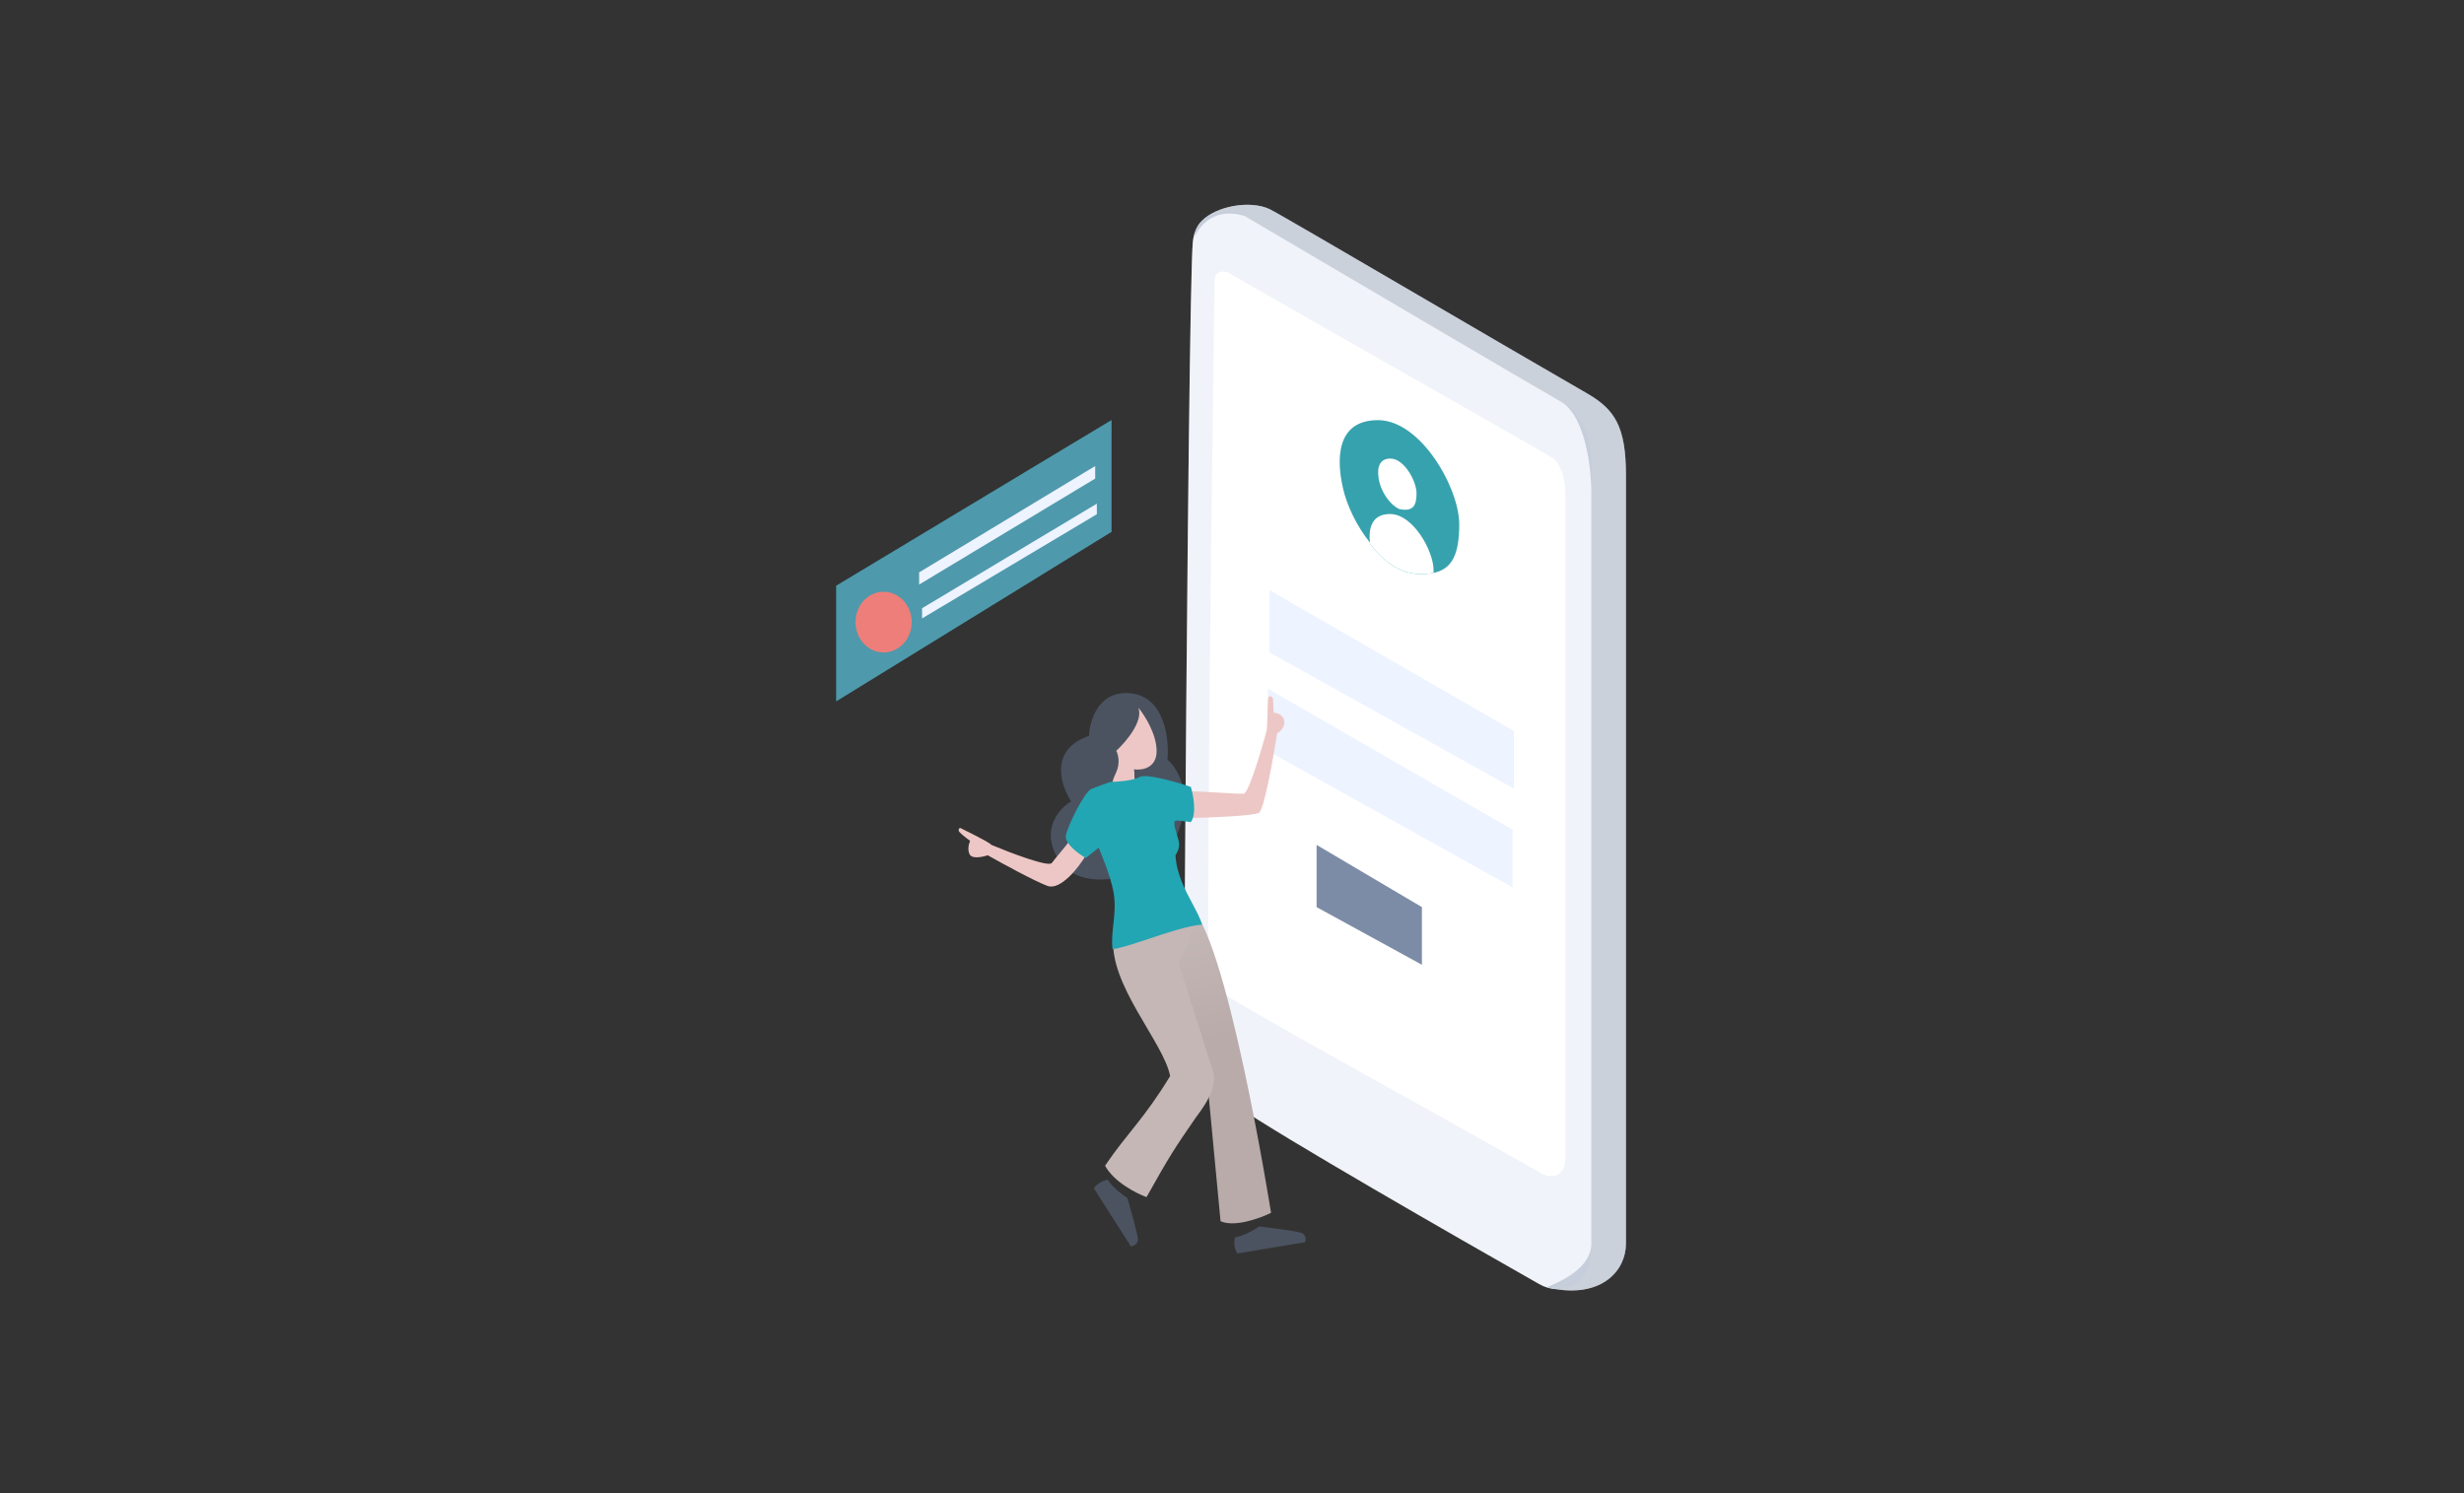 <svg class="illustration" width="1155" height="700" viewBox="0 0 1155 700" fill="none" xmlns="http://www.w3.org/2000/svg">
<rect x="0" y="0" width="1155" height="700" fill="#333333" stroke="none"/>
<path fill-rule="evenodd" clip-rule="evenodd" d="M555.372 421.151C555.256 438.035 555.155 453.752 555.07 467.667C555.025 468.392 555 469.182 555 470.029C554.998 481.802 559.736 504.673 579.434 518.268C600.549 532.84 682.247 579.713 721.5 601.977C724.27 603.548 726.968 604.277 729.453 604.383C751.033 607.85 762.161 595.637 762.161 583.041V222.772C762.161 200.103 757 191.98 744 184.477C721.763 171.643 691.775 154.137 664.518 138.226C628.73 117.335 597.65 99.191 595 97.977C585.86 93.788 570.339 96.56 563.459 103.422C561.218 105.562 559.601 108.78 559.131 113.47C558.991 114.866 558.85 117.826 558.709 122.142C557.416 161.633 556.105 314.61 555.372 421.151Z" fill="#ffffff"/>
<path opacity="0.4" d="M745.919 230.868V583.041C745.919 594.854 730.504 601.208 725.031 603.464L725 603.477C749.5 609.477 762.161 596.477 762.161 583.041V222.772C762.161 200.103 757 191.98 744 184.477C692.566 154.791 599.668 100.116 595 97.977C583 92.478 560 98.977 560 110.977C566.5 97.477 579.08 99.732 583.495 101.332C628.161 127.644 720.337 181.887 731.707 188.364C743.077 194.84 745.919 219.398 745.919 230.868Z" fill="#7D8CA6"/>
<path opacity="0.2" d="M579.434 518.269C558.319 503.696 554.394 478.464 555.07 467.669C555.747 356.35 557.507 129.663 559.131 113.471C559.792 106.883 562.717 103.198 566.455 101.328C571.903 98.601 577.404 97.741 583.495 101.328C628.161 127.639 720.337 181.882 731.707 188.359C749 198.21 745.919 219.394 745.919 230.863V583.037C745.919 594.872 743 598.479 738 601.979C734.098 604.71 728 605.665 721.5 601.979C682.247 579.715 600.549 532.842 579.434 518.269Z" fill="#B6C7E5"/>
<path d="M570.375 463.625C565.502 458.767 566.314 450.477 566.314 443.481C566.314 338.908 569.314 136.549 569.314 131.691C569.314 126.833 573.375 126.968 575.405 127.643C623.456 155.304 722.775 211.436 727.648 214.675C732.521 217.913 733.739 226.818 733.739 230.866V542.561C733.739 552.276 726.971 552.006 723.587 550.656C676.213 523.67 575.248 468.483 570.375 463.625Z" fill="white"/>
<path d="M595.053 305.838V276.66L709.682 342.727V369.754L595.053 305.838Z" fill="#EDF3FF"/>
<path d="M594.361 352.069V322.891L708.99 388.958V415.984L594.361 352.069Z" fill="#EDF3FF"/>
<path d="M617.15 425.264V396.086L666.525 425.263V452.29L617.15 425.264Z" fill="#7D8CA6"/>
<path d="M530.614 325.103C515.191 323.063 510.77 337.509 510.487 344.987C491.77 351.31 497.096 368.09 502.098 375.689C496.376 379.064 487.25 389.333 496.526 403.418C508.121 421.023 544.863 410.644 552.689 388.802C558.95 371.329 551.671 359.75 547.249 356.146C548.13 346.648 546.036 327.143 530.614 325.103Z" fill="#4B5361"/>
<path fill-rule="evenodd" clip-rule="evenodd" d="M519.198 553.051C517.577 553.399 514.023 554.704 512.783 557.143L530.125 584.331C531.288 584.178 533.57 583.252 533.39 580.778C533.209 578.304 530.005 566.95 528.425 561.583C526.328 560.273 521.546 556.732 519.198 553.051ZM578.819 580.124C578.504 581.752 578.312 585.533 580.07 587.629L611.879 582.331C612.194 581.2 612.237 578.738 609.89 577.934C607.543 577.131 595.842 575.629 590.285 574.979C588.257 576.395 583.126 579.406 578.819 580.124Z" fill="#4B5361"/>
<path d="M595.809 568.577C595.809 568.577 574.5 434.476 556.999 424.478L542 430.477L544 454.477L565.5 502.477L572.135 572.521C578.71 575.477 590.658 571.123 595.809 568.577Z" fill="url(#paint0_linear)"/>
<path d="M552.499 451.479L568.499 501.979C571.499 510.479 562.154 521.578 560.499 523.979C550.499 538.479 548.499 541.479 537.435 561.219C532.668 559.481 522.107 554.1 517.999 546.479C528.499 530.979 535.999 524.978 548.499 504.479C545.499 488.479 518.999 460.979 521.999 438.479L560.499 430.48C561.999 432.479 552.499 451.479 552.499 451.479Z" fill="#C4B7B6"/>
<path d="M542.164 352.185C542.194 344.121 536.478 335.224 533.617 331.783C536.041 338.095 527.716 347.876 523.25 351.978C524.079 353.519 525.232 357.692 523.213 362.057C520.689 367.514 521.052 368.162 522.994 369.518C524.936 370.873 534.684 367.57 532.742 366.215C531.188 365.131 532.107 363.933 531.563 360.666C535.084 361.199 542.134 360.248 542.164 352.185Z" fill="#EDC7C5"/>
<path d="M557.5 383.477C554.371 381.763 555.5 372.977 557 370.977C565.123 370.978 580.884 372.418 583.057 372.056C585.774 371.603 593.552 343.625 593.802 342.076C594.051 340.526 594.214 329.309 594.419 327.496C594.625 325.684 596.766 326.344 596.766 327.868C596.766 329.087 596.958 332.576 597.054 334.169C598.495 334.183 601.5 334.952 601.994 337.917C602.488 340.883 599.977 343.079 598.659 343.806C596.82 355.626 592.542 379.619 590.138 381.035C587.734 382.452 567.297 383.368 557.5 383.477Z" fill="#EDC7C5"/>
<path d="M509.404 400.279C508.91 397.314 503.929 394.842 501.5 393.977C499.387 397.038 494.511 402.501 493.029 404.577C491.547 406.652 473.531 399.782 464.708 396.088C463.432 394.523 451.041 388.713 450.465 388.302C449.889 387.89 449.23 388.507 449.395 389.496C449.526 390.286 453.017 392.956 454.746 394.192C454.183 395.386 453.354 398.335 454.54 400.575C455.726 402.816 460.66 401.757 462.979 400.947C469.799 404.806 484.953 413.084 491.012 415.325C497.072 417.567 505.891 406.621 509.404 400.279Z" fill="#EDC7C5"/>
<path fill-rule="evenodd" clip-rule="evenodd" d="M392 328.751V274.597L521 196.977V249.325L392 328.751ZM670.768 268.765C681.39 267.328 684 258.681 684 245.714C684 228.844 666.019 196.977 645.935 196.977C625.85 196.977 626.562 216.197 629.621 229.239C631.408 236.857 635.745 246.347 642.158 254.36C642.179 254.549 642.201 254.736 642.225 254.923C644.988 258.759 650.505 265.164 658.546 267.881L658.621 267.917L658.722 267.964L658.85 268.023C658.965 268.046 659.08 268.069 659.195 268.091C662.617 269.144 666.48 269.522 670.768 268.765ZM520.463 366.566C523.739 366.528 531.078 366.016 534.221 364.274C537.365 362.532 551.532 366.636 558.222 368.905C559.386 372.856 561.008 381.688 558.193 385.406C557.426 385.338 556.546 385.21 555.661 385.08C553.099 384.706 550.5 384.327 550.5 385.406C550.5 387.256 550.618 387.654 551.145 389.439C551.309 389.997 551.514 390.691 551.768 391.607C551.856 391.925 551.949 392.235 552.04 392.541L552.04 392.542C552.775 395.002 553.429 397.193 551 400.977C551.495 409.676 555.472 417.128 558.928 423.603C560.835 427.177 562.583 430.453 563.5 433.477C557.317 433.841 547.502 437.112 538.582 440.086L538.581 440.086C531.63 442.403 525.223 444.539 521.5 444.977C521.027 441.096 521.443 437.322 521.874 433.414C522.387 428.761 522.921 423.918 522 418.477C520.596 410.176 514.998 397.423 514.998 397.423L508.982 402.232C505.541 400.267 498.854 395.392 499.637 391.607C500.617 386.875 508.345 371.122 511.661 369.809C514.314 368.758 518.635 367.209 520.463 366.566Z" fill="#22a6b3"/>
<path opacity="0.1" d="M684 245.714C684 262.584 679.582 272.142 658.85 268.023C643.216 260.816 632.68 242.282 629.621 229.239C626.562 216.197 625.85 196.977 645.935 196.977C666.019 196.977 684 228.844 684 245.714Z" fill="#EE7E79"/>
<path d="M664 231.222C664 236.846 662.58 240.032 655.916 238.659C650.891 236.256 647.504 230.078 646.521 225.731C645.538 221.383 645.309 214.977 651.765 214.977C658.22 214.977 664 225.599 664 231.222Z" fill="white"/>
<path d="M672 267.41C672 258.26 662.367 240.977 651.608 240.977C642.549 240.977 641.388 248.365 642.225 254.923C646.327 260.618 656.5 271.977 671.987 268.521C671.996 268.157 672 267.787 672 267.41Z" fill="white"/>
<path opacity="0.5" d="M392 328.751V274.597L521 196.977V249.325L392 328.751Z" fill="#7D8CA6"/>
<path d="M430.838 274.041V268.337L513.37 218.477V224.368L430.838 274.041Z" fill="#EDF3FF"/>
<path d="M432.227 289.911V285.138L514.146 236.121V241.076L432.227 289.911Z" fill="#EDF3FF"/>
<ellipse cx="414.193" cy="291.647" rx="13.177" ry="14.218" fill="#EE7E79"/>
<defs>
<linearGradient id="paint0_linear" x1="555.454" y1="424.735" x2="580.22" y2="573.411" gradientUnits="userSpaceOnUse">
<stop offset="0.068" stop-color="#C3B7B6"/>
<stop offset="0.419" stop-color="#B9ABAA"/>
</linearGradient>
</defs>
</svg>